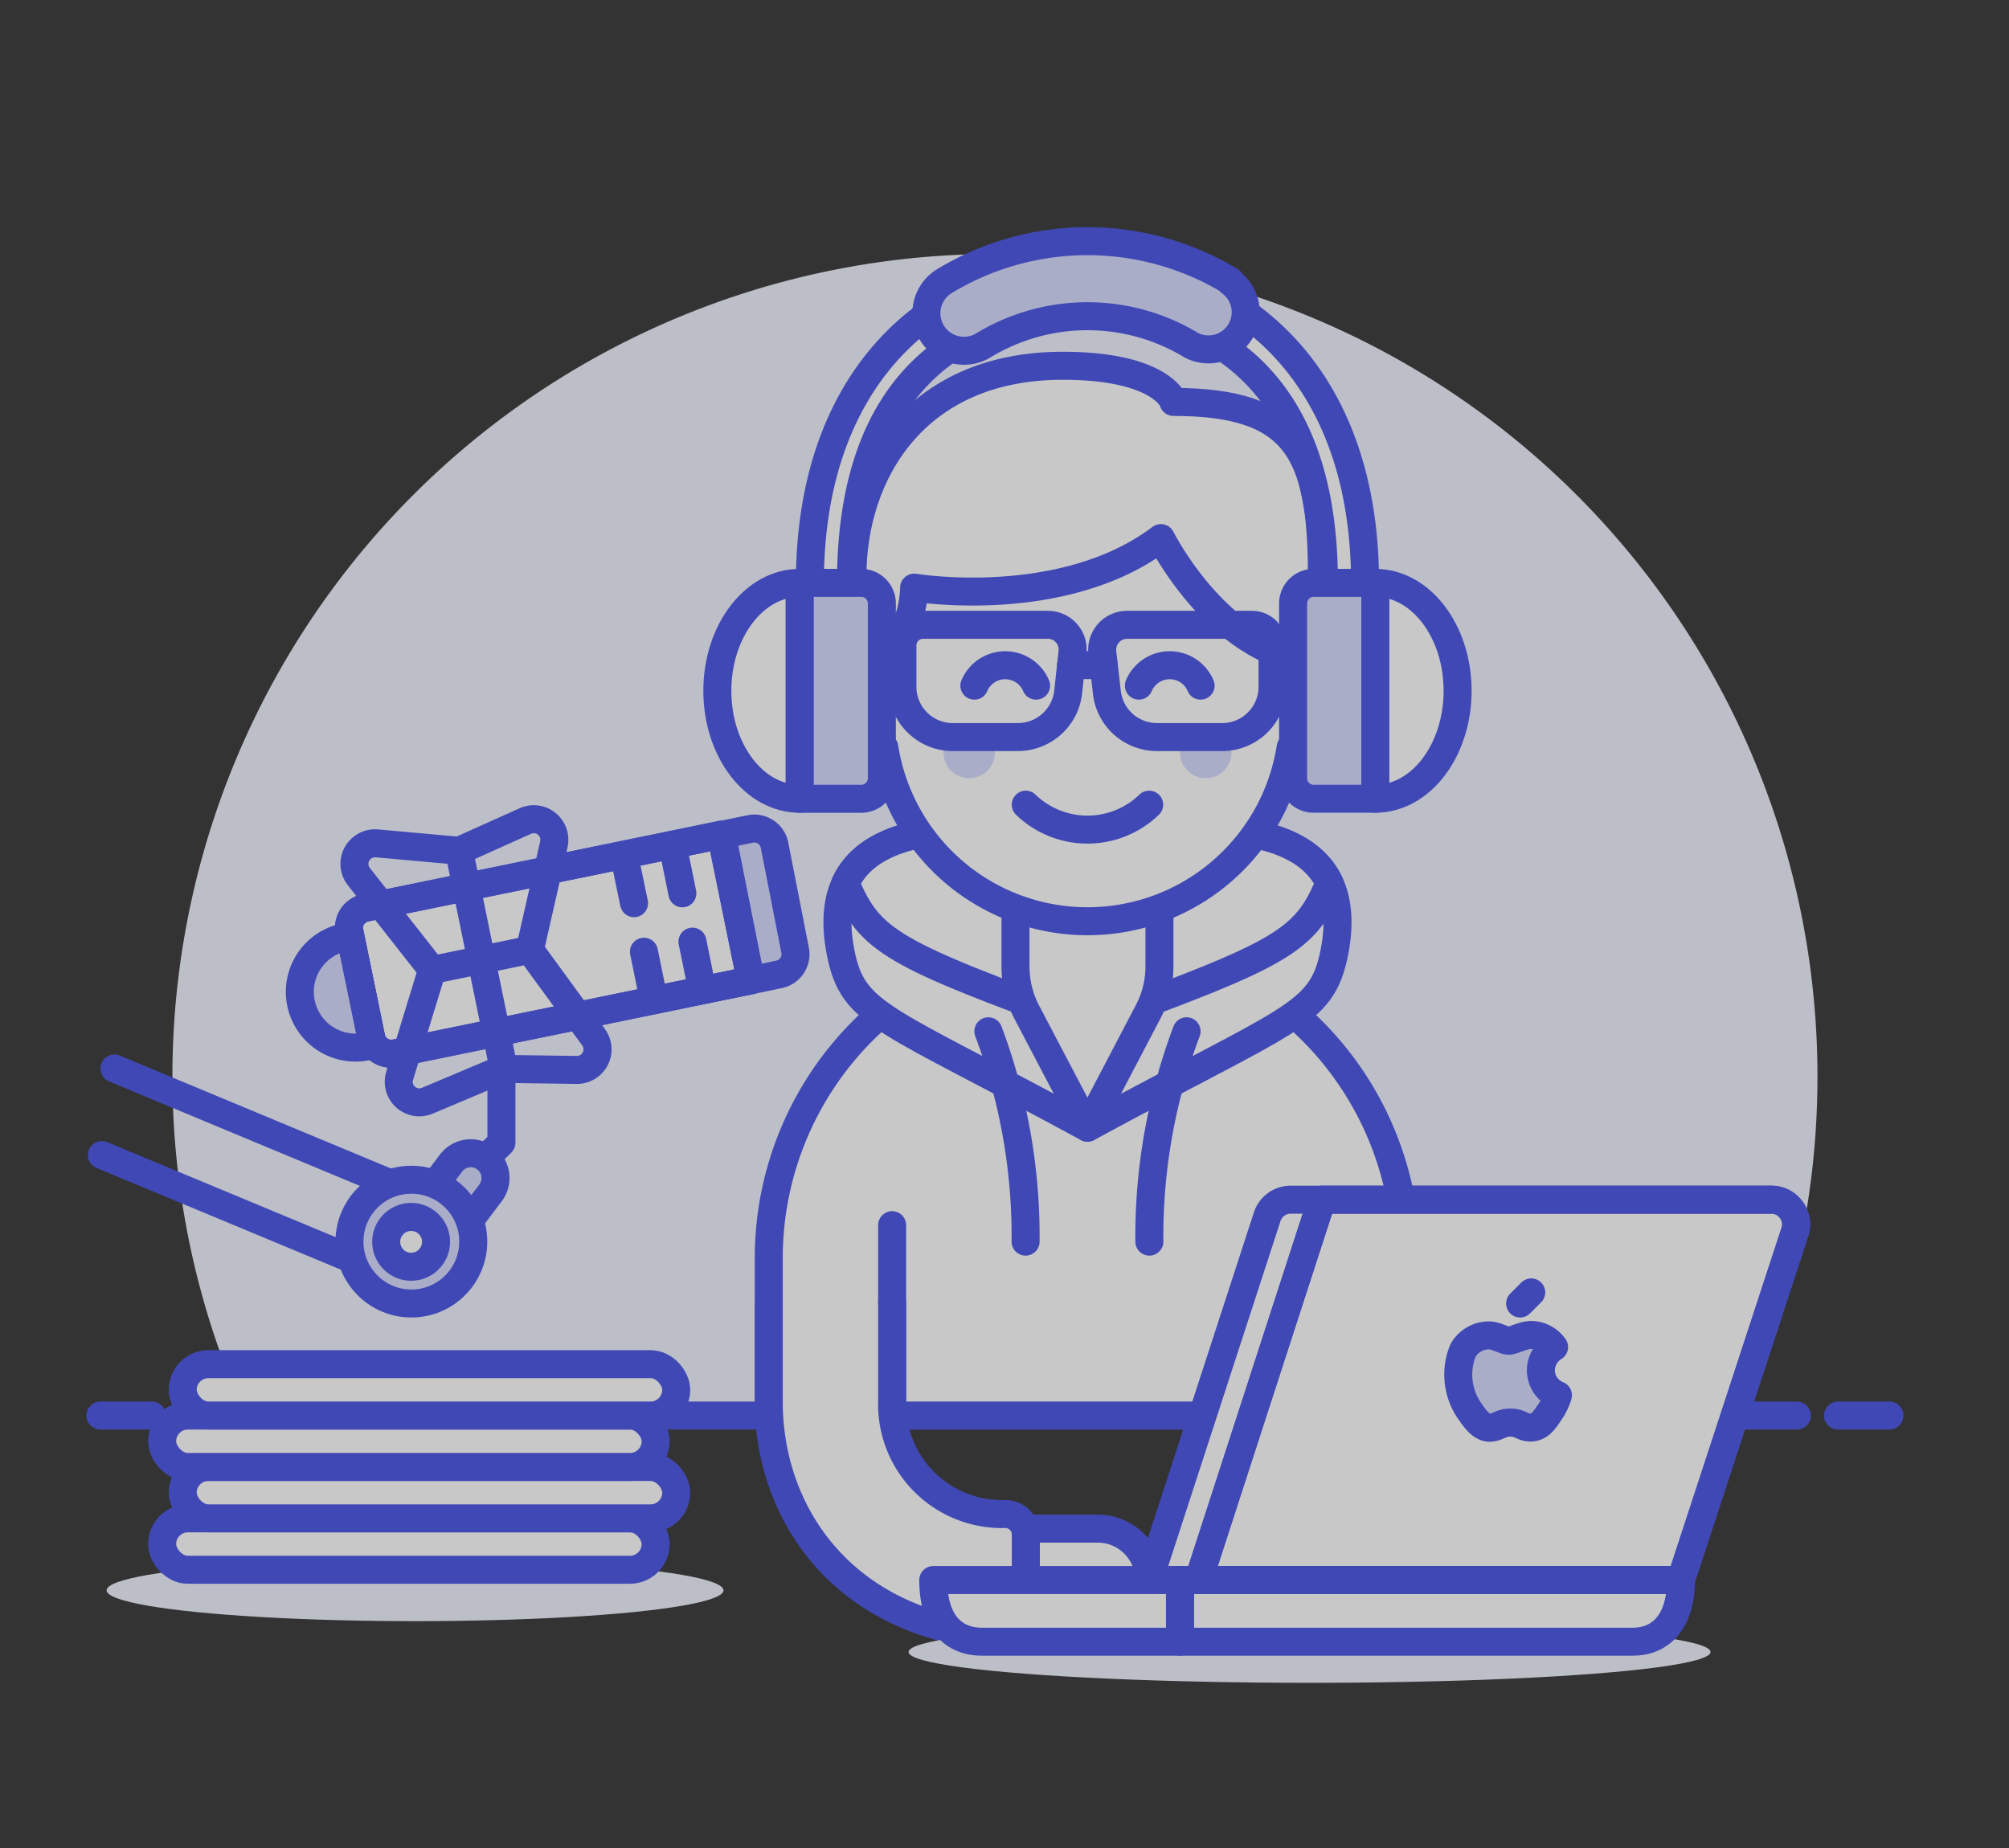 <svg xmlns="http://www.w3.org/2000/svg" xmlns:xlink="http://www.w3.org/1999/xlink" width="250" height="230" viewBox="0 0 250 230"><rect x="0" y="0" width="250" height="230" fill="#333333" stroke="none"/><defs><clipPath id="a"><rect width="250" height="230" opacity="0.74" fill="#fff" stroke="#707070" stroke-width="1" transform="translate(1751.974 377.578)"/></clipPath></defs><g transform="translate(-1751.974 -377.578)" opacity="0.73" clip-path="url(#a)"><g transform="translate(1764.474 407.594)"><path d="M239.562,156.589a102.355,102.355,0,1,0-195.6,42.222H230.426A101.586,101.586,0,0,0,239.562,156.589Z" transform="translate(-25.897 -52.649)" fill="#f0f2ff"/><line x2="199.591" transform="translate(11.515 146.162)" stroke-width="3.485" stroke="#4550e5" stroke-linecap="round" stroke-linejoin="round" fill="none"/><line x2="6.398" transform="translate(0 146.162)" stroke-width="3.485" stroke="#4550e5" stroke-linecap="round" stroke-linejoin="round" fill="none"/><line x2="6.398" transform="translate(216.224 146.162)" stroke-width="3.485" stroke="#4550e5" stroke-linecap="round" stroke-linejoin="round" fill="none"/><path d="M175.586,169.909a40.046,40.046,0,0,1,39.662,40.021v19.627h-79.32V209.93a40.046,40.046,0,0,1,39.658-40.021Z" transform="translate(-52.764 -83.395)" fill="#fff"/><path d="M175.586,169.909a40.046,40.046,0,0,1,39.662,40.021v19.627h-79.32V209.93a40.046,40.046,0,0,1,39.658-40.021Z" transform="translate(-52.764 -83.395)" fill="none" stroke="#4550e5" stroke-linecap="round" stroke-linejoin="round" stroke-width="3.485"/><path d="M178.685,153.082c-15.356-2.559-34.135-3.07-30.707,14.074,1.561,7.877,5.323,7.958,30.707,21.75,25.384-13.792,29.116-13.869,30.707-21.75C212.819,150.011,194.037,150.524,178.685,153.082Z" transform="translate(-55.859 -78.568)" fill="#fff" stroke="#4550e5" stroke-linecap="round" stroke-linejoin="round" stroke-width="3.485"/><path d="M179.045,153.08c-12.078-2.021-26.305-2.764-30.113,5.374,3.045,7.267,5.808,8.8,30.113,17.656,24.309-8.854,27.073-10.389,30.113-17.656C205.325,150.368,191.124,151.059,179.045,153.08Z" transform="translate(-56.221 -78.566)" fill="#fff" stroke="#4550e5" stroke-linecap="round" stroke-linejoin="round" stroke-width="3.485"/><path d="M173.151,186.012a72.415,72.415,0,0,1,4.632,26.177" transform="translate(-62.659 -87.675)" fill="none" stroke="#4550e5" stroke-linecap="round" stroke-linejoin="round" stroke-width="3.485"/><path d="M195.663,160.534v10.594a11.975,11.975,0,0,1-1.459,5.783l-7.5,14.33-7.523-14.33a12.257,12.257,0,0,1-1.433-5.783V160.534Z" transform="translate(-63.882 -80.902)" fill="#fff"/><path d="M195.663,160.534v10.594a11.975,11.975,0,0,1-1.459,5.783l-7.5,14.33-7.523-14.33a12.257,12.257,0,0,1-1.433-5.783V160.534Z" transform="translate(-63.882 -80.902)" fill="none" stroke="#4550e5" stroke-linecap="round" stroke-linejoin="round" stroke-width="3.485"/><path d="M205.071,186.012a72.416,72.416,0,0,0-4.632,26.177" transform="translate(-69.912 -87.675)" fill="none" stroke="#4550e5" stroke-linecap="round" stroke-linejoin="round" stroke-width="3.485"/><path d="M179.494,270.321h8.956a6.4,6.4,0,0,1,6.4,6.4h0a6.4,6.4,0,0,1-6.4,6.4h-8.956Z" transform="translate(-64.345 -110.086)" fill="#fff" stroke="#4550e5" stroke-linecap="round" stroke-linejoin="round" stroke-width="3.485"/><line y1="22.058" transform="translate(98.516 122.467)" stroke-width="3.485" stroke="#4550e5" stroke-linecap="round" stroke-linejoin="round" fill="none"/><path d="M135.928,232.618v11.747c0,14.944,10.543,29.351,31.986,29.351v-12.8a2.559,2.559,0,0,0-2.559-2.559,13.661,13.661,0,0,1-14.075-13.994V232.157" transform="translate(-52.764 -99.941)" fill="#fff" stroke="#4550e5" stroke-linecap="round" stroke-linejoin="round" stroke-width="3.485"/><path d="M204.421,112.357v-6.4a25.588,25.588,0,0,0-51.177,0v6.4a5.118,5.118,0,0,0,0,10.236h.307a25.588,25.588,0,0,0,50.564,0h.307a5.118,5.118,0,1,0,0-10.236Z" transform="translate(-56.007 -59.594)" fill="#fff" stroke="#4550e5" stroke-linecap="round" stroke-linejoin="round" stroke-width="3.485"/><circle cx="3.199" cy="3.199" r="3.199" transform="translate(104.913 60.44)" fill="#d6daff"/><circle cx="3.199" cy="3.199" r="3.199" transform="translate(134.341 60.44)" fill="#d6daff"/><path d="M194.847,147.6a11.054,11.054,0,0,1-15.356,0" transform="translate(-64.345 -77.466)" fill="none" stroke="#4550e5" stroke-linecap="round" stroke-linejoin="round" stroke-width="3.485"/><path d="M178.457,126.5a4.171,4.171,0,0,0-7.678,0" transform="translate(-62.029 -71.182)" fill="none" stroke="#4550e5" stroke-linecap="round" stroke-linejoin="round" stroke-width="3.485"/><path d="M206.34,126.5a4.171,4.171,0,0,0-7.678,0" transform="translate(-69.44 -71.182)" fill="none" stroke="#4550e5" stroke-linecap="round" stroke-linejoin="round" stroke-width="3.485"/><path d="M176.29,73.192c-18.475,0-26.177,13.485-26.177,26.152v10.7c7.678,0,7.678-9.237,7.678-9.237s18.475,3.07,30.707-6.167c0,0,7.678,15.356,20.036,15.356V99.241c0-15.481-3.276-21.546-18.475-21.546C190.159,77.7,188.6,73.192,176.29,73.192Z" transform="translate(-56.535 -57.686)" fill="#fff"/><path d="M176.29,73.192c-18.475,0-26.177,13.485-26.177,26.152v10.7c7.678,0,7.678-9.237,7.678-9.237s18.475,3.07,30.707-6.167c0,0,7.678,15.356,20.036,15.356V99.241c0-15.481-3.276-21.546-18.475-21.546C190.159,77.7,188.6,73.192,176.29,73.192Z" transform="translate(-56.535 -57.686)" fill="none" stroke="#4550e5" stroke-linecap="round" stroke-linejoin="round" stroke-width="3.485"/><path d="M173.091,131.078h-8.342a6.269,6.269,0,0,1-6.167-6.295v-5.117a2.559,2.559,0,0,1,2.559-2.559H176.7a3.07,3.07,0,0,1,3.045,3.429l-.537,4.939a6.3,6.3,0,0,1-6.112,5.6Z" transform="translate(-58.786 -69.358)" fill="none" stroke="#4550e5" stroke-linecap="round" stroke-linejoin="round" stroke-width="3.485"/><path d="M199.132,131.078h8.342a6.269,6.269,0,0,0,6.167-6.295v-5.117a2.559,2.559,0,0,0-2.559-2.559H195.527a3.1,3.1,0,0,0-3.07,3.429l.563,4.939a6.269,6.269,0,0,0,6.111,5.6Z" transform="translate(-67.785 -69.358)" fill="none" stroke="#4550e5" stroke-linecap="round" stroke-linejoin="round" stroke-width="3.485"/><line x2="4.068" transform="translate(120.779 52.763)" stroke-width="3.485" stroke="#4550e5" stroke-linecap="round" stroke-linejoin="round" fill="none"/><path d="M177.443,55.974c-17.068,0-34.545,12.078-34.545,39.662h5.117c0-24.514,12.794-33.265,29.427-34.545,16.632,1.279,29.427,10.082,29.427,34.545h5.117C211.987,68.052,194.511,56,177.443,55.974Z" transform="translate(-54.618 -53.108)" fill="#fff" stroke="#4550e5" stroke-linecap="round" stroke-linejoin="round" stroke-width="3.485"/><path d="M141.155,110h7.678a2.559,2.559,0,0,1,2.559,2.559v21.75a2.559,2.559,0,0,1-2.559,2.559h-7.678Z" transform="translate(-54.154 -67.469)" fill="#d6daff" stroke="#4550e5" stroke-linecap="round" stroke-linejoin="round" stroke-width="3.485"/><path d="M137.45,136.865c-5.655,0-10.236-6.014-10.236-13.434S131.795,110,137.45,110Z" transform="translate(-50.449 -67.469)" fill="#fff"/><path d="M137.45,136.865c-5.655,0-10.236-6.014-10.236-13.434S131.795,110,137.45,110Z" transform="translate(-50.449 -67.469)" fill="none" stroke="#4550e5" stroke-linejoin="round" stroke-width="3.485"/><path d="M0,0H7.678a2.559,2.559,0,0,1,2.559,2.559v21.75a2.559,2.559,0,0,1-2.559,2.559H0Z" transform="translate(158.65 69.397) rotate(180)" fill="#d6daff" stroke="#4550e5" stroke-linecap="round" stroke-linejoin="round" stroke-width="3.485"/><path d="M238.744,136.865c5.655,0,10.236-6.014,10.236-13.434S244.4,110,238.744,110Z" transform="translate(-80.095 -67.469)" fill="#fff"/><path d="M238.744,136.865c5.655,0,10.236-6.014,10.236-13.434S244.4,110,238.744,110Z" transform="translate(-80.095 -67.469)" fill="none" stroke="#4550e5" stroke-linejoin="round" stroke-width="3.485"/><path d="M200.483,57.035a34.34,34.34,0,0,0-35.568,0,4.674,4.674,0,1,0,4.862,7.984,24.949,24.949,0,0,1,25.845,0,4.632,4.632,0,0,0,4.862-7.855Z" transform="translate(-59.874 -52.071)" fill="#d6daff"/><path d="M200.483,57.035a34.34,34.34,0,0,0-35.568,0,4.674,4.674,0,1,0,4.862,7.984,24.949,24.949,0,0,1,25.845,0,4.632,4.632,0,0,0,4.862-7.855Z" transform="translate(-59.874 -52.071)" fill="none" stroke="#4550e5" stroke-linecap="round" stroke-linejoin="round" stroke-width="3.485"/><line y1="1.561" transform="translate(148.005 122.467)" stroke-width="3.485" stroke="#4550e5" stroke-linecap="round" stroke-linejoin="round" fill="none"/><line y1="23.593" transform="translate(148.005 122.467)" stroke-width="3.485" stroke="#4550e5" stroke-linecap="round" stroke-linejoin="round" fill="none"/><ellipse cx="38.383" cy="3.838" rx="38.383" ry="3.838" transform="translate(0.768 164.074)" fill="#f0f2ff"/><ellipse cx="49.898" cy="3.838" rx="49.898" ry="3.838" transform="translate(100.563 171.75)" fill="#f0f2ff"/><path d="M114.791,170.809l-44.243,9.084a2.559,2.559,0,0,1-3.019-1.994l-2.687-13.1a2.559,2.559,0,0,1,.358-1.919,2.712,2.712,0,0,1,1.612-1.1l44.273-9.084Z" transform="translate(-33.854 -78.817)" fill="#fff" stroke="#4550e5" stroke-linecap="round" stroke-linejoin="round" stroke-width="3.485"/><path d="M87.935,203.606l1.97-1.919v-8.874" transform="translate(-40.007 -89.481)" fill="none" stroke="#4550e5" stroke-linecap="round" stroke-linejoin="round" stroke-width="3.485"/><path d="M80.686,217.761l-4.913-3.71L80.4,207.91a3.078,3.078,0,0,1,4.913,3.71Z" transform="translate(-36.774 -93.17)" fill="#d6daff" stroke="#4550e5" stroke-linecap="round" stroke-linejoin="round" stroke-width="3.485"/><line x1="34.34" y1="14.304" transform="translate(1.74 102.968)" stroke-width="3.485" stroke="#4550e5" stroke-linecap="round" stroke-linejoin="round" fill="none"/><line x1="31.116" y1="12.948" transform="translate(0.179 113.741)" stroke-width="3.485" stroke="#4550e5" stroke-linecap="round" stroke-linejoin="round" fill="none"/><path d="M114.791,170.809l-44.243,9.084a2.559,2.559,0,0,1-3.019-1.994l-2.687-13.1a2.559,2.559,0,0,1,.358-1.919,2.712,2.712,0,0,1,1.612-1.1l44.273-9.084Z" transform="translate(-33.854 -78.817)" fill="none" stroke="#4550e5" stroke-linecap="round" stroke-linejoin="round" stroke-width="3.485"/><path d="M131.59,170.529l3.531-.742a2.559,2.559,0,0,0,1.97-3.019l-2.56-13.073a2.559,2.559,0,0,0-3.045-1.994l-3.506.717Z" transform="translate(-50.652 -78.538)" fill="#d6daff" stroke="#4550e5" stroke-linecap="round" stroke-linejoin="round" stroke-width="3.485"/><line x2="1.228" y2="6.039" transform="translate(73.669 87.18)" stroke-width="3.485" stroke="#4550e5" stroke-linecap="round" stroke-linejoin="round" fill="none"/><line x2="1.228" y2="6.039" transform="translate(71.187 75.128)" stroke-width="3.485" stroke="#4550e5" stroke-linecap="round" stroke-linejoin="round" fill="none"/><line x2="1.228" y2="6.014" transform="translate(67.631 88.434)" stroke-width="3.485" stroke="#4550e5" stroke-linecap="round" stroke-linejoin="round" fill="none"/><line x2="1.253" y2="6.039" transform="translate(65.149 76.357)" stroke-width="3.485" stroke="#4550e5" stroke-linecap="round" stroke-linejoin="round" fill="none"/><path d="M88.991,181.138l-5.552-27.149,8.265-3.71a2.559,2.559,0,0,1,3.531,2.892l-2.991,13.152,7.932,10.875a2.559,2.559,0,0,1-2.094,4.068Z" transform="translate(-38.812 -78.119)" fill="none" stroke="#4550e5" stroke-linecap="round" stroke-linejoin="round" stroke-width="3.485"/><path d="M78.725,155.073l-10.233-.921a2.559,2.559,0,0,0-2.227,4.145l9.107,11.592-4.043,13.2a2.559,2.559,0,0,0,3.429,3.1l9.417-3.967" transform="translate(-34.098 -79.203)" fill="none" stroke="#4550e5" stroke-linecap="round" stroke-linejoin="round" stroke-width="3.485"/><path d="M62.717,169.875l-.768.154a6.936,6.936,0,0,0,2.792,13.588l.768-.154Z" transform="translate(-31.626 -83.386)" fill="#d6daff" stroke="#4550e5" stroke-linecap="round" stroke-linejoin="round" stroke-width="3.485"/><line y1="2.482" x2="12.052" transform="translate(41.377 88.203)" stroke-width="3.485" stroke="#4550e5" stroke-linecap="round" stroke-linejoin="round" fill="none"/><circle cx="7.702" cy="7.702" r="7.702" transform="translate(30.988 116.812)" fill="#d6daff" stroke="#4550e5" stroke-linecap="round" stroke-linejoin="round" stroke-width="3.485"/><path d="M77.293,220.554a3.1,3.1,0,1,1-3.07-3.07,3.1,3.1,0,0,1,3.07,3.07Z" transform="translate(-35.532 -96.041)" fill="#fff" stroke="#4550e5" stroke-linecap="round" stroke-linejoin="round" stroke-width="3.485"/><rect width="61.412" height="6.398" rx="3.199" transform="translate(7.677 158.956)" stroke-width="3.485" stroke="#4550e5" stroke-linecap="round" stroke-linejoin="round" fill="#fff"/><rect width="61.412" height="6.398" rx="3.199" transform="translate(10.236 152.559)" stroke-width="3.485" stroke="#4550e5" stroke-linecap="round" stroke-linejoin="round" fill="#fff"/><rect width="61.412" height="6.398" rx="3.199" transform="translate(7.677 146.162)" stroke-width="3.485" stroke="#4550e5" stroke-linecap="round" stroke-linejoin="round" fill="#fff"/><rect width="61.412" height="6.398" rx="3.199" transform="translate(10.236 139.765)" stroke-width="3.485" stroke="#4550e5" stroke-linecap="round" stroke-linejoin="round" fill="#fff"/><path d="M206.538,261.895h-6.167l14.714-45.215A3.071,3.071,0,0,1,218,214.556h3.915" transform="translate(-69.895 -95.263)" fill="#fff" stroke="#4550e5" stroke-linejoin="round" stroke-width="3.485"/><path d="M268.8,261.895H208.774l15.356-47.339h55.86a3.045,3.045,0,0,1,2.559,1.279,2.991,2.991,0,0,1,.435,2.738Z" transform="translate(-72.128 -95.262)" fill="#fff" stroke="#4550e5" stroke-linejoin="round" stroke-width="3.485"/><path d="M267.968,279.035H205.634v7.678h56.3C265.179,286.737,267.968,284.536,267.968,279.035Z" transform="translate(-71.293 -112.402)" fill="#fff" stroke="#4550e5" stroke-linejoin="round" stroke-width="3.485"/><path d="M194.512,279.035h-30.7c0,5.348,2.559,7.678,6.065,7.678h24.637Z" transform="translate(-60.176 -112.402)" fill="#fff" stroke="#4550e5" stroke-linejoin="round" stroke-width="3.485"/><path d="M263.079,241.887A3.429,3.429,0,0,1,264.717,239a3.557,3.557,0,0,0-2.763-1.51c-1.177,0-2.3.717-2.892.717s-1.536-.691-2.559-.665a3.71,3.71,0,0,0-3.122,1.895,7.958,7.958,0,0,0,.947,7.678c.64.921,1.407,1.944,2.405,1.919s1.305-.64,2.559-.64,1.459.64,2.559.614,1.689-.946,2.3-1.868a7.165,7.165,0,0,0,1.049-2.15A3.352,3.352,0,0,1,263.079,241.887Z" transform="translate(-83.831 -101.358)" fill="#d6daff" stroke="#4550e5" stroke-linejoin="round" stroke-width="3.485"/><line y1="1.382" x2="1.382" transform="translate(176.664 130.834)" stroke-width="3.485" stroke="#4550e5" stroke-linecap="round" stroke-linejoin="round" fill="none"/><path d="M268.8,261.895H208.774l15.356-47.339h55.86a3.045,3.045,0,0,1,2.559,1.279,2.991,2.991,0,0,1,.435,2.738Z" transform="translate(-72.128 -95.262)" fill="none" stroke="#4550e5" stroke-linejoin="round" stroke-width="3.485"/></g></g></svg>